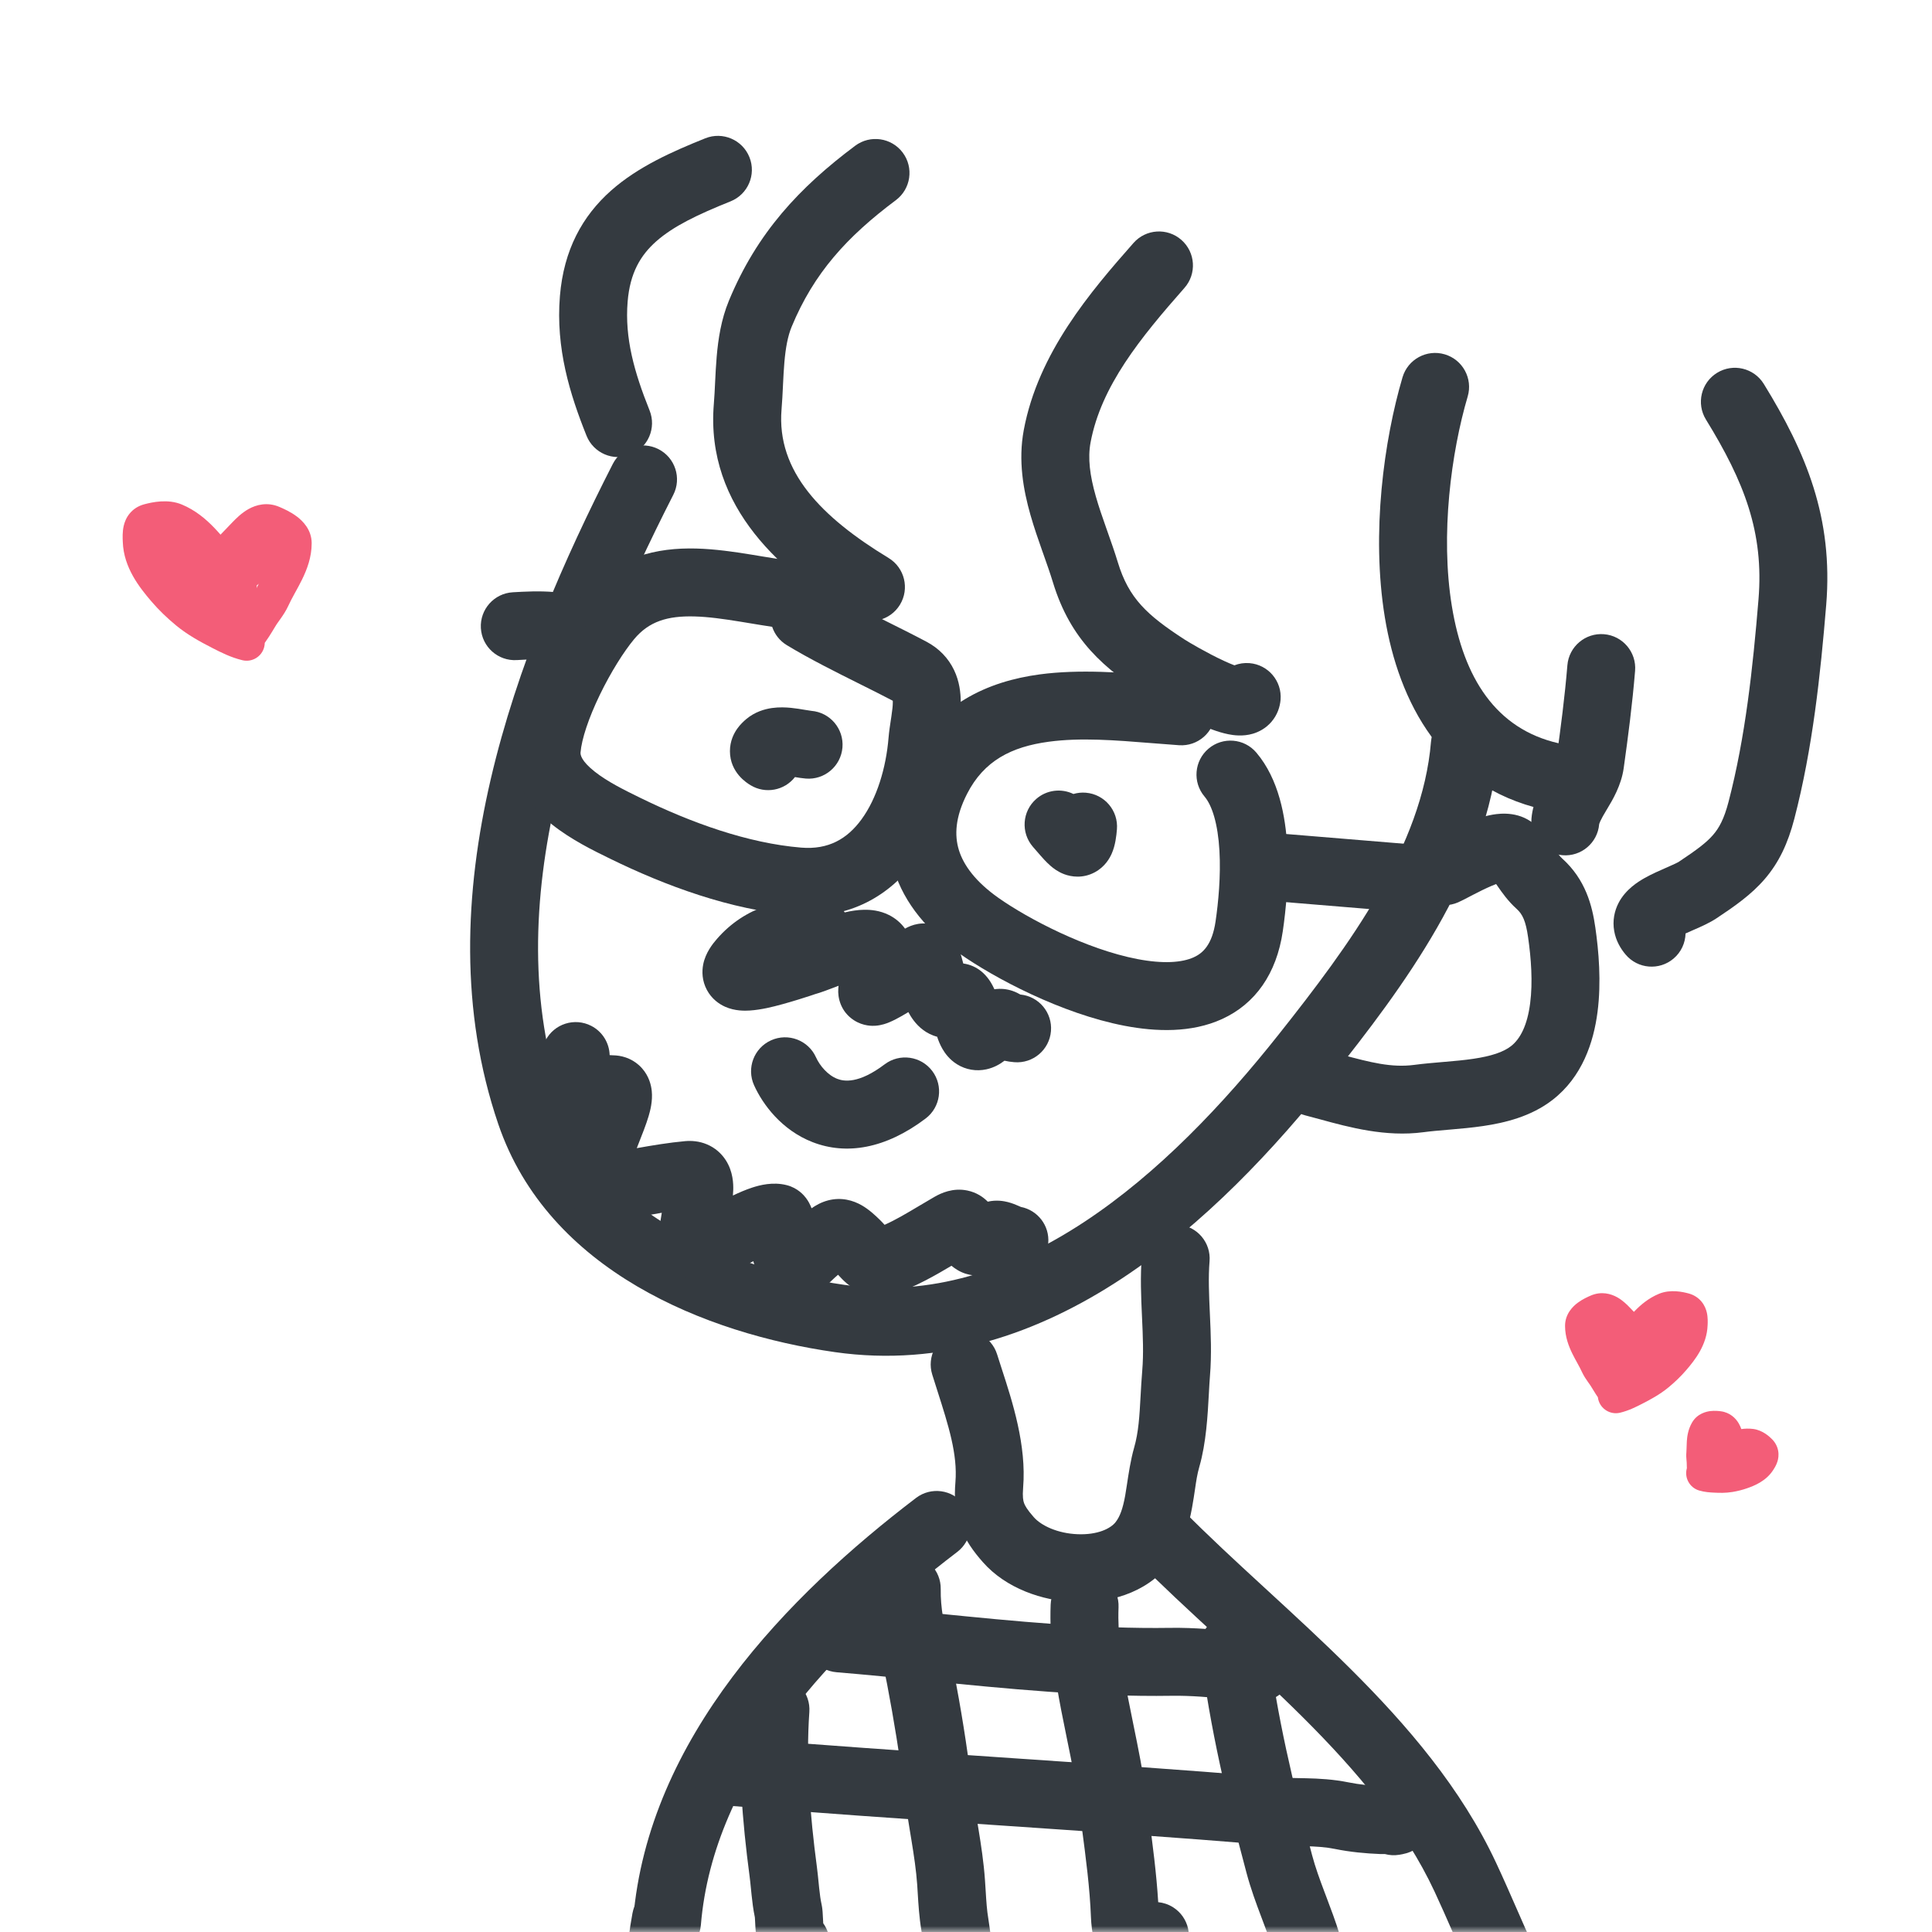 <svg width="160" height="160" viewBox="0 0 160 160" fill="none" xmlns="http://www.w3.org/2000/svg">
<mask id="mask0_3785_27504" style="mask-type:alpha" maskUnits="userSpaceOnUse" x="0" y="0" width="160" height="160">
<path d="M0 0H160V160H0V0Z" fill="#C4C4C4"/>
</mask>
<g mask="url(#mask0_3785_27504)">
<path fill-rule="evenodd" clip-rule="evenodd" d="M13.159 44.563C13.161 44.594 13.162 44.628 13.163 44.665C13.165 44.703 13.166 44.745 13.168 44.792C13.202 45.746 13.809 46.674 14.801 47.837C15.3 48.422 15.878 48.976 16.499 49.487C17.179 50.048 17.982 50.496 18.916 50.974C19.167 51.103 19.394 51.218 19.609 51.321C19.648 51.262 19.696 51.191 19.749 51.109C19.838 50.971 19.93 50.824 20.005 50.702C20.042 50.641 20.074 50.588 20.099 50.547L20.129 50.497C20.133 50.49 20.136 50.486 20.137 50.483C20.139 50.48 20.14 50.479 20.139 50.48C20.323 50.155 20.539 49.853 20.701 49.627C20.728 49.588 20.754 49.552 20.778 49.518C20.963 49.256 21.078 49.078 21.158 48.902C21.349 48.481 21.569 48.076 21.767 47.714C21.79 47.673 21.812 47.633 21.834 47.593C22.013 47.265 22.174 46.972 22.32 46.675C22.602 46.099 22.765 45.628 22.803 45.19C22.795 45.183 22.786 45.176 22.776 45.169C22.593 45.032 22.333 44.901 22.046 44.776C22.046 44.776 22.046 44.776 22.046 44.776C21.981 44.813 21.891 44.876 21.775 44.978C21.659 45.079 21.542 45.196 21.409 45.334C20.929 45.831 20.454 46.324 19.986 46.819C19.986 46.852 19.985 46.887 19.982 46.923C19.974 47.011 19.951 47.229 19.829 47.475C19.689 47.76 19.387 48.128 18.862 48.267C18.402 48.388 18.032 48.26 17.876 48.193C17.706 48.119 17.586 48.03 17.529 47.986C17.413 47.894 17.329 47.801 17.295 47.763C17.006 47.437 16.767 47.151 16.543 46.883C16.226 46.502 15.938 46.157 15.577 45.784C15.029 45.215 14.503 44.802 13.905 44.552C13.8 44.508 13.55 44.494 13.159 44.563ZM19.942 46.4C19.941 46.393 19.942 46.394 19.943 46.402L19.942 46.4ZM21.926 53.239C21.924 53.348 21.91 53.459 21.884 53.569C21.69 54.374 20.88 54.87 20.075 54.677C19.108 54.444 18.275 54.017 17.592 53.667L17.548 53.644C16.592 53.154 15.539 52.584 14.591 51.803C13.859 51.2 13.15 50.524 12.519 49.784C11.55 48.649 10.245 47.003 10.17 44.898C10.169 44.878 10.168 44.853 10.167 44.825C10.155 44.581 10.13 44.045 10.245 43.551C10.316 43.243 10.457 42.862 10.749 42.514C11.054 42.148 11.46 41.896 11.926 41.769C12.605 41.584 13.902 41.3 15.06 41.783C16.183 42.252 17.04 42.978 17.736 43.701C17.909 43.88 18.086 44.076 18.263 44.278C18.593 43.932 18.922 43.59 19.25 43.251C19.524 42.967 19.994 42.486 20.582 42.157C21.223 41.8 22.134 41.554 23.13 41.977C23.473 42.122 24.061 42.383 24.577 42.77C25.056 43.13 25.812 43.856 25.812 44.989C25.812 46.161 25.416 47.174 25.014 47.995C24.835 48.359 24.64 48.715 24.464 49.035C24.442 49.076 24.42 49.116 24.398 49.155C24.199 49.519 24.029 49.837 23.888 50.146C23.683 50.596 23.427 50.968 23.228 51.25C23.191 51.301 23.157 51.349 23.125 51.394C22.963 51.622 22.849 51.782 22.748 51.961C22.684 52.073 22.469 52.426 22.27 52.735C22.17 52.889 22.056 53.061 21.956 53.198C21.948 53.21 21.937 53.224 21.926 53.239ZM19.534 45.766C19.536 45.768 19.538 45.77 19.539 45.772L19.539 45.772C19.539 45.771 19.537 45.769 19.534 45.766Z" fill="#F35D78"/>
<path fill-rule="evenodd" clip-rule="evenodd" d="M12.651 45.418C12.503 45.18 12.42 44.899 12.426 44.599C12.43 44.397 12.438 44.167 12.46 43.927C12.457 43.958 12.473 43.763 12.499 43.61C12.505 43.572 12.521 43.485 12.55 43.386C12.562 43.343 12.596 43.233 12.662 43.105C12.695 43.041 12.761 42.924 12.872 42.798C12.973 42.683 13.204 42.456 13.584 42.346C14.029 42.218 14.462 42.31 14.786 42.508C15.059 42.675 15.209 42.886 15.273 42.986C15.399 43.184 15.448 43.367 15.461 43.415L15.461 43.416C15.497 43.548 15.511 43.667 15.517 43.72C15.551 44.032 15.579 44.387 15.603 44.706C15.605 44.732 15.607 44.759 15.609 44.785C15.863 44.909 16.026 45.079 16.109 45.178C16.232 45.325 16.3 45.465 16.333 45.537C16.399 45.685 16.431 45.816 16.444 45.872C16.446 45.881 16.448 45.89 16.45 45.898C16.672 45.884 16.922 45.897 17.184 45.968C17.673 46.099 18.006 46.392 18.207 46.619C18.259 46.61 18.318 46.601 18.381 46.595C18.534 46.581 18.701 46.584 18.873 46.614C19.044 46.414 19.219 46.268 19.34 46.172C19.491 46.053 19.789 45.848 19.855 45.802C19.863 45.797 19.867 45.794 19.868 45.793C20.139 45.596 20.277 45.45 20.563 45.115C20.565 45.113 20.568 45.11 20.571 45.106C20.619 45.049 20.797 44.84 20.983 44.648C21.074 44.554 21.216 44.412 21.371 44.292C21.436 44.242 21.594 44.124 21.808 44.037C21.894 44.002 22.768 43.648 23.487 44.367C24.073 44.953 24.073 45.902 23.487 46.488C23.374 46.602 23.247 46.693 23.112 46.762C23.005 46.875 22.899 46.999 22.854 47.053C22.851 47.056 22.848 47.059 22.846 47.062C22.501 47.466 22.185 47.817 21.635 48.218C21.564 48.269 21.481 48.326 21.419 48.369C21.402 48.381 21.386 48.392 21.373 48.401C21.331 48.43 21.296 48.455 21.265 48.477C21.266 48.52 21.267 48.572 21.269 48.636C21.269 48.649 21.27 48.664 21.27 48.679C21.273 48.762 21.276 48.873 21.276 48.978V50.048C21.277 50.052 21.277 50.059 21.277 50.068C21.278 50.07 21.278 50.073 21.278 50.077C21.279 50.103 21.283 50.158 21.284 50.213C21.286 50.277 21.287 50.372 21.277 50.482C21.268 50.59 21.246 50.745 21.188 50.919C21.11 51.154 20.952 51.434 20.661 51.653C20.372 51.871 20.065 51.944 19.829 51.957C19.428 51.979 19.132 51.835 19.058 51.799C18.858 51.702 18.708 51.577 18.662 51.539L18.661 51.538C18.591 51.48 18.53 51.423 18.497 51.391L18.486 51.381C18.249 51.189 18.028 51.036 17.782 50.899C17.741 50.883 17.702 50.868 17.668 50.855C17.493 50.787 17.321 50.712 17.197 50.657C17.076 50.604 17.039 50.588 17.039 50.587C17.04 50.587 17.051 50.591 17.066 50.596C16.851 50.521 16.671 50.434 16.518 50.346C16.407 50.298 16.291 50.244 16.174 50.184C16.044 50.117 15.941 50.039 15.925 50.026C15.924 50.026 15.923 50.025 15.923 50.025C15.884 49.996 15.848 49.967 15.819 49.942C15.761 49.894 15.695 49.836 15.634 49.778C15.605 49.75 15.563 49.71 15.52 49.662C15.499 49.639 15.465 49.601 15.427 49.553L15.426 49.552C15.403 49.522 15.313 49.406 15.237 49.24C15.236 49.238 15.235 49.236 15.234 49.234C15.227 49.233 15.22 49.231 15.213 49.23C14.67 49.116 14.318 48.757 14.135 48.421C14.008 48.187 13.883 47.934 13.776 47.653C13.774 47.651 13.771 47.65 13.769 47.649C13.505 47.574 13.299 47.436 13.154 47.301C12.847 47.014 12.754 46.681 12.736 46.618C12.736 46.616 12.735 46.614 12.735 46.613C12.703 46.501 12.691 46.41 12.686 46.368C12.676 46.279 12.676 46.206 12.676 46.178C12.676 45.892 12.673 45.667 12.654 45.456C12.653 45.443 12.652 45.43 12.651 45.418ZM14.914 46.42C14.902 46.427 14.903 46.426 14.915 46.419L14.914 46.42Z" fill="#F35D78"/>
<path fill-rule="evenodd" clip-rule="evenodd" d="M54.533 37.197C55.916 37.903 56.466 39.598 55.759 40.981C47.839 56.498 41.022 74.936 46.591 91.281C49.657 100.279 59.797 104.962 69.936 106.407C77.053 107.422 83.688 105.213 89.788 101.199C95.914 97.167 101.345 91.411 105.906 85.657C111.774 78.256 117.795 70.084 118.509 61.431C118.637 59.883 119.996 58.731 121.544 58.859C123.093 58.987 124.244 60.346 124.116 61.894C123.24 72.51 116.004 81.978 110.315 89.153C105.584 95.121 99.721 101.398 92.881 105.899C86.014 110.417 78.009 113.241 69.142 111.977C58.464 110.455 45.406 105.246 41.266 93.095C34.872 74.331 42.821 53.954 50.748 38.424C51.454 37.04 53.149 36.491 54.533 37.197Z" fill="#343A40"/>
<path fill-rule="evenodd" clip-rule="evenodd" d="M74.76 12.639C75.69 13.883 75.436 15.646 74.192 16.576C70.122 19.621 67.399 22.623 65.564 27.053C65.242 27.829 65.064 28.794 64.959 30.008C64.908 30.608 64.876 31.223 64.844 31.884L64.84 31.98C64.81 32.596 64.778 33.259 64.724 33.908C64.301 39.043 68.03 42.833 73.59 46.211C74.917 47.018 75.34 48.748 74.533 50.076C73.726 51.404 71.996 51.826 70.668 51.02C64.977 47.562 58.4 42.137 59.117 33.445C59.163 32.894 59.191 32.317 59.222 31.672L59.225 31.611C59.256 30.96 59.292 30.244 59.354 29.524C59.477 28.098 59.718 26.463 60.366 24.9C62.696 19.273 66.205 15.525 70.822 12.071C72.066 11.141 73.829 11.395 74.76 12.639Z" fill="#343A40"/>
<path fill-rule="evenodd" clip-rule="evenodd" d="M97.842 19.872C99.007 20.899 99.119 22.677 98.092 23.842C94.434 27.991 91.188 31.974 90.315 36.648C90.073 37.947 90.26 39.384 90.749 41.101C90.991 41.953 91.29 42.817 91.617 43.741C91.649 43.834 91.682 43.927 91.716 44.022C92.006 44.841 92.316 45.718 92.579 46.583C93.482 49.545 94.975 50.931 98.079 52.948C98.431 53.177 99.958 54.081 101.368 54.733C101.707 54.889 101.995 55.01 102.228 55.099C102.613 54.949 103.038 54.882 103.479 54.918C105.027 55.046 106.179 56.404 106.051 57.953C106.003 58.532 105.794 59.195 105.299 59.773C104.816 60.338 104.229 60.624 103.755 60.764C102.917 61.01 102.131 60.888 101.729 60.808C100.819 60.628 99.815 60.213 99.009 59.84C97.324 59.062 95.561 58.022 95.013 57.666C91.466 55.361 88.668 53.047 87.198 48.223C86.973 47.485 86.705 46.728 86.409 45.889C86.376 45.799 86.344 45.707 86.311 45.615C85.986 44.692 85.633 43.68 85.337 42.641C84.749 40.574 84.31 38.157 84.784 35.616C85.982 29.201 90.339 24.128 93.871 20.122C94.899 18.956 96.676 18.844 97.842 19.872ZM102.864 55.295C102.865 55.296 102.852 55.295 102.823 55.289C102.849 55.292 102.864 55.295 102.864 55.295Z" fill="#343A40"/>
<path fill-rule="evenodd" clip-rule="evenodd" d="M119.646 29.344C121.136 29.784 121.987 31.349 121.547 32.839C120.188 37.441 119.265 44.289 120.24 50.219C121.212 56.136 123.874 60.368 129.071 61.553C130.586 61.899 131.534 63.407 131.188 64.921C130.843 66.436 129.335 67.384 127.82 67.039C119.417 65.122 115.836 58.119 114.688 51.131C113.541 44.154 114.621 36.427 116.151 31.245C116.591 29.755 118.156 28.904 119.646 29.344Z" fill="#343A40"/>
<path fill-rule="evenodd" clip-rule="evenodd" d="M63.1 46.076C64.218 46.261 65.231 46.43 66.229 46.533C67.566 46.671 68.587 47.725 68.734 49.007C70.217 49.867 71.76 50.635 73.374 51.438C74.458 51.978 75.574 52.533 76.725 53.143C77.767 53.695 78.542 54.505 79.015 55.5C79.461 56.438 79.563 57.382 79.565 58.133C79.567 58.878 79.468 59.603 79.386 60.154C79.365 60.297 79.345 60.428 79.326 60.549C79.264 60.957 79.219 61.255 79.195 61.548C78.931 64.746 77.949 68.356 75.89 71.175C73.741 74.116 70.396 76.175 65.888 75.803C60.494 75.358 55.087 73.347 50.537 71.119C50.483 71.093 50.427 71.065 50.37 71.037C49.184 70.458 47.308 69.541 45.751 68.307C44.17 67.054 42.218 64.913 42.47 61.855C42.647 59.707 43.585 57.21 44.611 55.09C45.661 52.922 46.98 50.787 48.193 49.331C50.925 46.054 54.455 45.341 57.667 45.427C59.231 45.469 60.799 45.7 62.217 45.93C62.519 45.979 62.813 46.028 63.1 46.076ZM63.948 51.91C63.318 51.816 62.694 51.712 62.097 51.613C61.83 51.569 61.569 51.525 61.314 51.484C59.919 51.257 58.673 51.082 57.516 51.051C55.285 50.991 53.743 51.46 52.515 52.934C51.673 53.944 50.586 55.661 49.676 57.541C48.743 59.468 48.168 61.215 48.077 62.317C48.062 62.502 48.127 63.011 49.246 63.898C50.314 64.745 51.715 65.431 53.011 66.066C57.261 68.147 61.947 69.833 66.351 70.196C68.617 70.383 70.172 69.464 71.347 67.856C72.611 66.125 73.379 63.614 73.587 61.085C73.629 60.578 73.714 60.028 73.78 59.596C73.795 59.5 73.809 59.409 73.821 59.326C73.9 58.798 73.94 58.435 73.939 58.149C73.939 58.104 73.938 58.066 73.936 58.033C73.096 57.591 72.165 57.126 71.197 56.643C69.186 55.639 67.014 54.554 65.156 53.426C64.563 53.065 64.151 52.521 63.948 51.91Z" fill="#343A40"/>
<path fill-rule="evenodd" clip-rule="evenodd" d="M100.645 59.102C100.538 60.652 99.195 61.822 97.645 61.716C96.874 61.663 96.111 61.601 95.358 61.541C92.349 61.3 89.493 61.07 86.85 61.427C83.758 61.844 81.488 63.004 80.091 65.737C79.104 67.667 79.036 69.176 79.41 70.395C79.802 71.669 80.804 73.03 82.694 74.363C85.15 76.094 89.976 78.618 94.195 79.426C96.322 79.834 97.884 79.724 98.865 79.277C99.618 78.933 100.384 78.242 100.668 76.307C100.898 74.737 101.109 72.541 100.989 70.45C100.861 68.235 100.388 66.714 99.754 65.966C98.75 64.781 98.897 63.006 100.082 62.002C101.267 60.997 103.042 61.143 104.047 62.329C105.914 64.532 106.461 67.627 106.606 70.125C106.757 72.746 106.493 75.358 106.235 77.123C105.719 80.641 103.956 83.139 101.198 84.396C98.668 85.549 95.736 85.45 93.136 84.952C87.9 83.949 82.336 80.994 79.452 78.961C76.894 77.158 74.899 74.868 74.033 72.049C73.149 69.175 73.561 66.15 75.081 63.176C77.581 58.286 81.838 56.425 86.098 55.851C89.406 55.405 93.042 55.702 96.086 55.951C96.768 56.007 97.419 56.06 98.031 56.102C99.581 56.209 100.751 57.552 100.645 59.102Z" fill="#343A40"/>
<path fill-rule="evenodd" clip-rule="evenodd" d="M88.896 65.754C87.91 65.276 86.692 65.4 85.814 66.167C84.645 67.19 84.526 68.967 85.548 70.137C85.629 70.229 85.717 70.332 85.809 70.437C86.032 70.695 86.273 70.975 86.47 71.187C86.621 71.348 86.815 71.548 87.034 71.734C87.227 71.898 87.605 72.198 88.129 72.396C88.725 72.621 89.677 72.763 90.65 72.247C91.505 71.794 91.897 71.075 92.061 70.708C92.372 70.014 92.455 69.215 92.499 68.684C92.627 67.135 91.475 65.777 89.927 65.649C89.569 65.619 89.221 65.658 88.896 65.754ZM86.842 68.643C86.84 68.652 86.839 68.656 86.839 68.656C86.839 68.656 86.84 68.651 86.842 68.643Z" fill="#343A40"/>
<path fill-rule="evenodd" clip-rule="evenodd" d="M66.635 58.783C66.98 58.842 67.117 58.863 67.196 58.87C68.744 58.998 69.896 60.356 69.768 61.905C69.64 63.453 68.281 64.605 66.733 64.477C66.421 64.451 66.084 64.397 65.835 64.354C64.969 65.466 63.389 65.776 62.156 65.027L62.151 65.024C61.871 64.854 60.455 63.994 60.45 62.21C60.448 61.36 60.79 60.722 61.047 60.357C61.3 59.998 61.587 59.734 61.782 59.568C62.512 58.95 63.325 58.723 63.923 58.637C64.521 58.551 65.084 58.579 65.506 58.621C65.929 58.663 66.338 58.732 66.624 58.781L66.635 58.783Z" fill="#343A40"/>
<path fill-rule="evenodd" clip-rule="evenodd" d="M62.065 13.018C62.643 14.46 61.942 16.098 60.5 16.676C57.788 17.764 55.763 18.73 54.338 19.994C53.048 21.139 52.174 22.597 51.978 24.98C51.729 27.997 52.524 30.819 53.796 33.992C54.374 35.434 53.674 37.072 52.232 37.65C50.79 38.228 49.152 37.528 48.574 36.086C47.198 32.655 46.013 28.85 46.37 24.517C46.687 20.679 48.24 17.883 50.604 15.785C52.834 13.807 55.693 12.542 58.407 11.454C59.849 10.876 61.486 11.576 62.065 13.018Z" fill="#343A40"/>
<path fill-rule="evenodd" clip-rule="evenodd" d="M121.755 74.227C121.411 74.408 121.003 74.622 120.744 74.733C119.318 75.349 117.662 74.692 117.046 73.266C116.431 71.84 117.087 70.184 118.514 69.568C118.514 69.568 118.514 69.568 118.515 69.567C118.526 69.562 118.596 69.529 118.775 69.436C118.856 69.394 118.945 69.348 119.047 69.294L119.069 69.283C119.178 69.225 119.3 69.162 119.428 69.095C119.936 68.832 120.599 68.498 121.29 68.202C121.951 67.92 122.791 67.605 123.634 67.463C124.27 67.356 125.979 67.154 127.274 68.448C127.855 69.027 128.303 69.679 128.594 70.101C128.622 70.142 128.648 70.18 128.673 70.216C129.011 70.703 129.189 70.931 129.372 71.095C131.315 72.846 131.859 74.998 132.12 76.82C132.395 78.738 132.626 81.312 132.298 83.826C131.975 86.305 131.044 89.174 128.577 91.087C126.789 92.474 124.622 92.988 122.826 93.253C121.903 93.389 120.978 93.471 120.15 93.542C120.078 93.548 120.007 93.554 119.937 93.56C119.168 93.625 118.499 93.682 117.878 93.765C114.741 94.18 111.716 93.353 109.349 92.705C108.908 92.584 108.49 92.47 108.099 92.371C106.592 91.99 105.68 90.46 106.06 88.954C106.441 87.448 107.971 86.535 109.477 86.916C110.065 87.064 110.615 87.211 111.135 87.35C113.483 87.976 115.224 88.441 117.139 88.187C117.899 88.086 118.702 88.018 119.442 87.955C119.519 87.949 119.596 87.942 119.671 87.936C120.504 87.865 121.273 87.795 122.005 87.687C123.521 87.463 124.508 87.123 125.129 86.641C125.913 86.033 126.484 84.9 126.719 83.098C126.95 81.329 126.797 79.341 126.55 77.618C126.356 76.264 126.087 75.709 125.606 75.275C124.883 74.624 124.378 73.895 124.049 73.421C123.997 73.346 123.949 73.277 123.904 73.213C123.784 73.258 123.649 73.312 123.502 73.375C123.006 73.587 122.492 73.844 122.017 74.091C121.937 74.132 121.849 74.178 121.755 74.227ZM124.601 73.007C124.601 73.007 124.598 73.007 124.591 73.008C124.598 73.007 124.601 73.007 124.601 73.007Z" fill="#343A40"/>
<path fill-rule="evenodd" clip-rule="evenodd" d="M69.963 75.561C69.471 74.914 68.703 74.484 67.827 74.451C64.883 74.343 61.743 75.035 59.37 77.761C59.017 78.167 58.428 78.902 58.237 79.864C58.124 80.434 58.128 81.212 58.543 81.985C58.951 82.745 59.573 83.16 60.048 83.373C60.868 83.74 61.7 83.711 62.083 83.688C62.576 83.657 63.081 83.572 63.528 83.479C65.076 83.155 67.599 82.304 67.451 82.345C67.963 82.205 68.632 81.948 69.178 81.74C69.272 81.704 69.362 81.669 69.447 81.637C69.438 81.708 69.431 81.779 69.425 81.852C69.361 82.632 69.624 83.775 70.707 84.484C71.501 85.003 72.286 84.962 72.506 84.947C73.031 84.91 73.463 84.736 73.596 84.682L73.601 84.68C73.986 84.525 74.395 84.303 74.7 84.129C74.865 84.035 75.045 83.928 75.226 83.818C75.42 84.183 75.807 84.826 76.472 85.313C76.756 85.521 77.138 85.734 77.61 85.858C77.613 85.868 77.616 85.878 77.62 85.888C77.709 86.157 77.845 86.514 78.055 86.874C78.255 87.218 78.625 87.746 79.263 88.142C79.99 88.593 80.854 88.741 81.698 88.555C82.33 88.416 82.827 88.119 83.185 87.844C83.444 87.902 83.716 87.943 84.001 87.966C85.55 88.094 86.908 86.942 87.036 85.394C87.163 83.858 86.03 82.508 84.5 82.362C84.386 82.296 84.139 82.16 83.845 82.06C83.394 81.907 82.886 81.846 82.351 81.927C82.314 81.841 82.273 81.754 82.226 81.666L82.221 81.655C82.114 81.452 81.802 80.858 81.219 80.404C80.882 80.141 80.394 79.875 79.773 79.792C79.676 79.414 79.577 79.04 79.48 78.761C79.412 78.566 79.229 78.04 78.821 77.556C78.586 77.276 78.213 76.932 77.668 76.704C77.097 76.466 76.526 76.433 76.035 76.513C75.588 76.586 75.217 76.752 74.95 76.905C74.601 76.422 74.143 76.038 73.613 75.774C72.855 75.396 72.099 75.334 71.565 75.343C71.01 75.352 70.476 75.443 70.024 75.547C70.004 75.552 69.984 75.556 69.963 75.561ZM80.21 81.203C80.209 81.204 80.203 81.193 80.19 81.169C80.204 81.19 80.21 81.202 80.21 81.203ZM82.973 84.153C82.973 84.153 82.972 84.152 82.971 84.148C82.972 84.151 82.973 84.153 82.973 84.153ZM71.659 80.968C71.668 80.968 71.665 80.969 71.654 80.969C71.656 80.968 71.658 80.968 71.659 80.968ZM70.045 79.209C70.046 79.2 70.047 79.195 70.047 79.194C70.047 79.194 70.047 79.199 70.045 79.209ZM61.722 78.073C61.685 78.075 61.669 78.074 61.67 78.073C61.671 78.072 61.689 78.071 61.722 78.073ZM63.512 81.584C63.511 81.584 63.519 81.571 63.539 81.545C63.523 81.57 63.513 81.584 63.512 81.584Z" fill="#343A40"/>
<path fill-rule="evenodd" clip-rule="evenodd" d="M63.858 86.154C65.275 85.516 66.94 86.147 67.578 87.564C67.892 88.26 68.55 89.038 69.333 89.343C69.888 89.559 71.101 89.776 73.263 88.143C74.502 87.207 76.266 87.453 77.203 88.692C78.139 89.932 77.894 91.696 76.654 92.632C73.328 95.146 70.082 95.671 67.294 94.587C64.733 93.591 63.163 91.462 62.448 89.874C61.81 88.457 62.441 86.791 63.858 86.154Z" fill="#343A40"/>
<path fill-rule="evenodd" clip-rule="evenodd" d="M50.489 87.381C50.46 86.389 49.908 85.443 48.963 84.957C47.582 84.246 45.886 84.789 45.175 86.171C45.175 86.17 45.175 86.169 45.175 86.169C45.175 86.169 45.158 86.2 45.112 86.272C45.063 86.349 44.998 86.444 44.913 86.566C44.867 86.631 44.809 86.714 44.743 86.807C44.604 87.003 44.434 87.243 44.292 87.453C44.068 87.783 43.799 88.198 43.574 88.642C43.368 89.048 43.079 89.703 43.015 90.479C42.903 91.832 43.72 92.742 44.37 93.138C44.877 93.447 45.352 93.516 45.5 93.536C45.865 93.586 46.182 93.559 46.294 93.549C46.591 93.523 46.902 93.466 47.11 93.426C47.197 93.409 47.282 93.391 47.363 93.374C47.339 93.437 47.314 93.502 47.289 93.567C47.081 94.12 46.863 94.738 46.701 95.349C46.548 95.926 46.392 96.69 46.434 97.48C46.477 98.284 46.763 99.552 47.955 100.417C49.07 101.225 50.332 101.2 51.172 101.067C51.984 100.939 52.725 100.805 53.43 100.678C53.901 100.593 54.356 100.511 54.806 100.436C54.795 100.511 54.781 100.598 54.762 100.71C54.748 100.798 54.731 100.9 54.711 101.024C54.659 101.347 54.56 101.967 54.599 102.595C54.636 103.19 54.846 104.55 56.16 105.403C57.364 106.185 58.659 105.973 59.342 105.799C60.014 105.627 60.711 105.295 61.204 105.051C61.469 104.92 61.743 104.779 62.001 104.647L62.031 104.631C62.152 104.569 62.27 104.508 62.386 104.449C62.408 104.533 62.443 104.654 62.493 104.786C62.668 105.247 63.005 106.081 63.68 106.709C64.093 107.092 64.695 107.46 65.479 107.558C66.236 107.653 66.859 107.457 67.261 107.271C67.888 106.981 68.395 106.503 68.595 106.314C68.606 106.303 68.617 106.293 68.626 106.285C68.702 106.213 68.772 106.147 68.838 106.085C69.031 105.901 69.194 105.747 69.402 105.571C69.403 105.57 69.404 105.569 69.404 105.569C69.584 105.769 69.849 106.054 70.165 106.318C70.542 106.632 71.107 107.016 71.864 107.212C72.667 107.42 73.484 107.365 74.25 107.094C75.924 106.501 77.471 105.615 78.798 104.825C78.94 104.944 79.099 105.059 79.275 105.166C80.189 105.722 81.1 105.669 81.593 105.585C82.038 105.51 82.416 105.362 82.657 105.257C82.773 105.3 82.915 105.349 83.073 105.392C83.257 105.442 83.498 105.495 83.777 105.518C85.326 105.646 86.684 104.494 86.812 102.946C86.931 101.501 85.936 100.221 84.544 99.953C84.532 99.947 84.519 99.942 84.503 99.934C84.461 99.916 84.4 99.889 84.298 99.845C84.143 99.778 83.825 99.642 83.459 99.549C83.141 99.469 82.526 99.35 81.803 99.517C81.434 99.145 80.883 98.752 80.104 98.592C78.91 98.348 77.922 98.812 77.386 99.121C76.913 99.394 76.478 99.653 76.068 99.897C75.044 100.506 74.176 101.023 73.258 101.434C73.153 101.318 73.024 101.178 72.879 101.035C72.476 100.639 71.959 100.159 71.366 99.819C70.653 99.41 69.688 99.126 68.589 99.408C68.018 99.554 67.548 99.828 67.211 100.065C67.187 100.001 67.16 99.934 67.131 99.868C67.07 99.732 66.951 99.48 66.747 99.212C66.589 99.004 66.083 98.383 65.146 98.147C63.996 97.856 62.904 98.153 62.305 98.347C61.749 98.528 61.192 98.771 60.696 99.008C60.709 98.856 60.72 98.7 60.724 98.543C60.736 98.066 60.722 97.033 60.103 96.077C59.751 95.534 59.232 95.06 58.551 94.772C57.9 94.497 57.26 94.458 56.735 94.505C55.411 94.624 54.026 94.856 52.735 95.085C52.778 94.975 52.823 94.861 52.869 94.744C53.166 93.993 53.517 93.108 53.716 92.433C53.846 91.993 54.065 91.181 53.974 90.334C53.924 89.865 53.753 89.127 53.165 88.466C52.528 87.75 51.707 87.465 51.017 87.408C50.842 87.394 50.665 87.385 50.489 87.381ZM50.245 95.516C50.245 95.515 50.254 95.514 50.269 95.514C50.253 95.516 50.245 95.516 50.245 95.516ZM57.93 100.352C57.93 100.352 57.932 100.351 57.937 100.351C57.932 100.352 57.93 100.352 57.93 100.352ZM64.606 102.336C64.6 102.34 64.602 102.339 64.61 102.333C64.608 102.334 64.607 102.335 64.606 102.336ZM67.837 103.06C67.837 103.06 67.835 103.052 67.831 103.033C67.835 103.05 67.837 103.059 67.837 103.06ZM82.677 100.807C82.677 100.805 82.676 100.804 82.675 100.803C82.678 100.808 82.679 100.81 82.677 100.807ZM84.62 99.984C84.618 99.983 84.617 99.983 84.615 99.982C84.636 99.989 84.639 99.991 84.62 99.984ZM80.203 103.991C80.203 103.992 80.202 103.992 80.198 103.994C80.202 103.992 80.203 103.991 80.203 103.991ZM64.256 103.642C64.255 103.643 64.246 103.644 64.229 103.646C64.247 103.643 64.256 103.642 64.256 103.642ZM61.928 101.997C61.926 101.99 61.925 101.986 61.925 101.986C61.925 101.986 61.926 101.99 61.928 101.997ZM55.1 98.374C55.1 98.374 55.1 98.375 55.1 98.379C55.1 98.376 55.1 98.374 55.1 98.374ZM48.556 91.264C48.556 91.264 48.558 91.259 48.563 91.247C48.559 91.258 48.557 91.264 48.556 91.264Z" fill="#343A40"/>
<path fill-rule="evenodd" clip-rule="evenodd" d="M142.201 30.876C143.524 30.062 145.256 30.474 146.071 31.797C149.564 37.473 151.834 42.883 151.238 50.104C150.763 55.863 150.117 61.975 148.6 67.804C148.07 69.841 147.331 71.423 146.146 72.801C145.028 74.1 143.63 75.069 142.169 76.04C141.583 76.43 140.85 76.751 140.366 76.962L140.265 77.006C140.009 77.118 139.787 77.215 139.59 77.305C139.572 78.081 139.235 78.845 138.597 79.386C137.412 80.391 135.636 80.245 134.632 79.059C134.225 78.58 133.827 77.929 133.682 77.108C133.528 76.241 133.702 75.435 134.044 74.775C134.629 73.648 135.675 73.011 136.214 72.708C136.795 72.381 137.453 72.094 137.937 71.883C137.983 71.863 138.028 71.844 138.07 71.825C138.675 71.561 138.942 71.43 139.054 71.355C140.549 70.361 141.33 69.772 141.88 69.132C142.363 68.571 142.779 67.835 143.155 66.387C144.542 61.059 145.159 55.358 145.631 49.641C146.088 44.102 144.46 39.914 141.279 34.746C140.465 33.423 140.877 31.69 142.201 30.876Z" fill="#343A40"/>
<path fill-rule="evenodd" clip-rule="evenodd" d="M97.598 101.423C99.147 101.551 100.298 102.91 100.17 104.458C100.061 105.79 100.122 107.183 100.197 108.809L100.199 108.855C100.27 110.405 100.351 112.168 100.204 113.949C100.169 114.381 100.142 114.877 100.113 115.414C100.015 117.216 99.892 119.494 99.325 121.468C99.147 122.087 99.069 122.622 98.968 123.313C98.904 123.748 98.831 124.245 98.719 124.864C98.471 126.229 98.035 127.965 96.824 129.519C94.872 132.021 91.666 132.786 89.009 132.678C86.327 132.569 83.316 131.551 81.394 129.367C80.638 128.509 79.939 127.565 79.514 126.386C79.08 125.182 79.021 123.984 79.124 122.743C79.313 120.449 78.548 118.055 77.64 115.211C77.497 114.765 77.351 114.307 77.204 113.837C76.742 112.354 77.569 110.776 79.053 110.314C80.536 109.851 82.113 110.679 82.576 112.162C82.692 112.535 82.821 112.931 82.956 113.347C83.847 116.087 85.021 119.694 84.731 123.205C84.668 123.97 84.739 124.291 84.807 124.479C84.884 124.692 85.056 125.013 85.617 125.649C86.237 126.354 87.596 126.99 89.237 127.057C90.904 127.124 91.976 126.586 92.387 126.059C92.749 125.595 92.984 124.953 93.183 123.859C93.226 123.623 93.272 123.319 93.324 122.975C93.46 122.068 93.64 120.88 93.917 119.914C94.293 118.606 94.367 117.277 94.456 115.66C94.493 114.991 94.532 114.273 94.597 113.487C94.711 112.107 94.651 110.685 94.576 109.067C94.575 109.031 94.573 108.995 94.571 108.958C94.501 107.431 94.422 105.71 94.563 103.995C94.691 102.447 96.05 101.295 97.598 101.423Z" fill="#343A40"/>
<path fill-rule="evenodd" clip-rule="evenodd" d="M93.919 124.985C95.025 123.893 96.806 123.904 97.898 125.009C99.998 127.135 102.283 129.244 104.662 131.432C104.747 131.51 104.832 131.589 104.918 131.667C107.201 133.767 109.562 135.939 111.832 138.197C116.534 142.876 121.016 148.09 123.903 154.275C124.518 155.59 125.063 156.838 125.591 158.044C126.567 160.277 127.482 162.369 128.656 164.49C129.409 165.849 128.917 167.561 127.558 168.313C126.198 169.066 124.486 168.574 123.734 167.215C122.44 164.878 121.334 162.355 120.288 159.968C119.784 158.82 119.295 157.704 118.805 156.655C116.332 151.357 112.395 146.695 107.864 142.186C105.674 140.007 103.385 137.902 101.08 135.782C101.004 135.712 100.929 135.642 100.853 135.573C98.488 133.397 96.105 131.2 93.895 128.964C92.803 127.858 92.814 126.077 93.919 124.985Z" fill="#343A40"/>
<path fill-rule="evenodd" clip-rule="evenodd" d="M79.806 124.584C80.747 125.819 80.509 127.585 79.273 128.526C68.905 136.429 59.074 146.935 58.045 159.409C57.917 160.958 56.558 162.109 55.01 161.982C53.462 161.854 52.31 160.495 52.438 158.947C53.679 143.907 65.307 132.098 75.863 124.052C77.099 123.11 78.864 123.348 79.806 124.584Z" fill="#343A40"/>
<path fill-rule="evenodd" clip-rule="evenodd" d="M132.839 52.522C134.388 52.65 135.539 54.009 135.411 55.557C135.183 58.324 134.834 61.001 134.466 63.626C134.266 65.051 133.527 66.278 133.115 66.964C133.086 67.012 133.058 67.058 133.033 67.1C132.789 67.509 132.639 67.769 132.533 68.001C132.453 68.174 132.438 68.251 132.436 68.26C132.305 69.805 130.947 70.954 129.401 70.826C127.853 70.698 126.701 69.34 126.829 67.791C126.952 66.297 127.721 65.018 128.132 64.332C128.156 64.292 128.179 64.254 128.201 64.219C128.743 63.309 128.868 63.028 128.894 62.844C129.258 60.247 129.589 57.697 129.804 55.094C129.932 53.546 131.291 52.395 132.839 52.522Z" fill="#343A40"/>
<path fill-rule="evenodd" clip-rule="evenodd" d="M64.42 138.774C65.97 138.884 67.137 140.23 67.027 141.779C66.733 145.919 67.08 150.313 67.651 154.606C67.707 155.033 67.754 155.502 67.794 155.911C67.81 156.071 67.825 156.221 67.839 156.356C67.896 156.895 67.954 157.328 68.037 157.702C68.098 157.978 68.118 158.248 68.126 158.355L68.126 158.358C68.137 158.506 68.145 158.671 68.151 158.807L68.152 158.812C68.16 158.982 68.168 159.138 68.177 159.282C68.309 159.465 68.422 159.667 68.51 159.887C69.088 161.329 68.388 162.966 66.946 163.545C65.973 163.935 64.845 163.809 63.971 163.128C63.32 162.62 63.044 161.979 62.94 161.714C62.711 161.127 62.638 160.498 62.604 160.164C62.566 159.788 62.547 159.401 62.535 159.135C62.534 159.117 62.533 159.1 62.532 159.083C62.524 158.915 62.517 158.824 62.515 158.788C62.379 158.137 62.301 157.496 62.244 156.945C62.221 156.729 62.202 156.535 62.184 156.353C62.148 155.99 62.117 155.677 62.073 155.347C61.481 150.893 61.081 146.07 61.415 141.381C61.525 139.831 62.87 138.664 64.42 138.774Z" fill="#343A40"/>
<path fill-rule="evenodd" clip-rule="evenodd" d="M75.141 128.746C76.695 128.772 77.933 130.052 77.907 131.606C77.881 133.143 78.19 134.587 78.565 136.343C78.704 136.989 78.851 137.678 78.994 138.429C79.573 141.471 80.082 144.54 80.45 147.659C80.57 148.673 80.737 149.683 80.916 150.769C80.955 151.002 80.994 151.238 81.033 151.478C81.25 152.803 81.468 154.229 81.57 155.682C81.594 156.017 81.613 156.325 81.631 156.616C81.684 157.486 81.728 158.192 81.853 158.926C81.887 159.127 81.942 159.53 81.988 159.867C82 159.951 82.011 160.032 82.021 160.103C82.186 160.503 82.26 160.946 82.222 161.406C82.216 161.485 82.201 161.647 82.162 161.834C82.144 161.922 82.102 162.105 82.016 162.322L82.014 162.328C81.962 162.458 81.722 163.064 81.085 163.543C80.696 163.836 80.128 164.101 79.424 164.109C78.737 164.118 78.197 163.878 77.85 163.652C77.264 163.27 76.988 162.774 76.924 162.66L76.922 162.656C76.752 162.352 76.674 162.075 76.655 162.01L76.654 162.004C76.569 161.707 76.514 161.335 76.488 161.158L76.486 161.147C76.443 160.856 76.411 160.616 76.384 160.413C76.355 160.194 76.332 160.02 76.307 159.874C76.125 158.81 76.058 157.693 76.001 156.764C75.987 156.521 75.973 156.291 75.958 156.078C75.875 154.901 75.694 153.693 75.48 152.385C75.445 152.17 75.409 151.951 75.372 151.729C75.192 150.639 74.999 149.475 74.862 148.318C74.514 145.37 74.03 142.438 73.467 139.481C73.38 139.027 73.273 138.528 73.158 137.994C72.747 136.092 72.243 133.755 72.281 131.511C72.307 129.958 73.588 128.72 75.141 128.746ZM76.616 160.931C76.616 160.937 76.615 160.941 76.615 160.943L76.615 160.943C76.616 160.939 76.616 160.935 76.616 160.931Z" fill="#343A40"/>
<path fill-rule="evenodd" clip-rule="evenodd" d="M89.932 130.181C91.484 130.242 92.694 131.549 92.633 133.102C92.541 135.467 92.9 137.925 93.413 140.587C93.548 141.286 93.697 142.013 93.849 142.756C94.252 144.728 94.68 146.818 94.939 148.839C95.007 149.373 95.08 149.918 95.153 150.471C95.453 152.733 95.772 155.137 95.918 157.53C96.344 157.571 96.766 157.71 97.151 157.954C98.464 158.785 98.853 160.523 98.022 161.836C98.033 161.817 98.013 161.859 97.809 162.215C97.659 162.476 97.455 162.828 97.237 163.171C97.042 163.477 96.746 163.922 96.414 164.287C96.292 164.421 95.917 164.83 95.341 165.107C95.031 165.256 94.405 165.492 93.607 165.367C92.693 165.223 92.032 164.685 91.649 164.117C91.278 163.565 91.173 163.026 91.137 162.724C91.127 162.642 91.121 162.564 91.117 162.491C90.668 161.323 90.393 159.954 90.349 158.801C90.255 156.352 89.929 153.888 89.587 151.303C89.511 150.727 89.434 150.144 89.358 149.554C89.128 147.754 88.766 145.986 88.379 144.095C88.217 143.305 88.051 142.495 87.888 141.652C87.357 138.895 86.893 135.917 87.011 132.883C87.072 131.33 88.379 130.121 89.932 130.181Z" fill="#343A40"/>
<path fill-rule="evenodd" clip-rule="evenodd" d="M101.859 133.624C103.401 133.433 104.806 134.528 104.997 136.07C105.741 142.064 107.08 147.704 108.669 153.662C108.933 154.651 109.29 155.631 109.702 156.723C109.748 156.845 109.794 156.968 109.842 157.093C110.206 158.053 110.607 159.113 110.942 160.204C111.034 160.501 111.118 160.782 111.2 161.055C111.212 161.093 111.224 161.132 111.235 161.171C111.709 161.402 112.124 161.77 112.414 162.257C113.21 163.591 112.774 165.318 111.44 166.114C111.248 166.228 111.133 166.31 111.027 166.385L111.018 166.392C111.017 166.392 111.016 166.393 111.014 166.395C110.984 166.416 110.81 166.542 110.629 166.644C110.531 166.699 110.262 166.848 109.89 166.941C109.489 167.042 108.741 167.133 107.935 166.736C107.148 166.349 106.773 165.727 106.618 165.402C106.468 165.088 106.409 164.815 106.39 164.724C106.366 164.612 106.352 164.515 106.348 164.481L106.347 164.479L106.335 164.391L106.335 164.389C106.33 164.357 106.326 164.331 106.307 164.27C106.13 163.729 105.951 163.137 105.786 162.587C105.709 162.331 105.634 162.085 105.564 161.857C105.285 160.949 104.951 160.066 104.58 159.087C104.534 158.963 104.486 158.837 104.438 158.71C104.024 157.613 103.576 156.4 103.233 155.112C101.622 149.075 100.205 143.141 99.414 136.762C99.223 135.22 100.318 133.815 101.859 133.624Z" fill="#343A40"/>
<path fill-rule="evenodd" clip-rule="evenodd" d="M101.975 140.731C100.237 140.564 98.66 140.413 97.041 140.438C90.273 140.542 83.371 139.853 76.709 139.188C74.192 138.936 71.709 138.688 69.281 138.488C67.733 138.36 66.581 137.001 66.709 135.453C66.836 133.905 68.195 132.753 69.744 132.881C72.385 133.099 74.996 133.359 77.584 133.618C84.128 134.271 90.533 134.911 96.954 134.812C98.914 134.782 100.948 134.978 102.777 135.154C103.369 135.211 103.94 135.266 104.479 135.31C106.028 135.438 107.179 136.797 107.052 138.345C106.924 139.894 105.565 141.045 104.017 140.918C103.306 140.859 102.629 140.794 101.975 140.731Z" fill="#343A40"/>
<path fill-rule="evenodd" clip-rule="evenodd" d="M107.383 152.88C106.623 152.867 105.744 152.852 104.895 152.782C97.418 152.165 89.93 151.656 82.418 151.145L82.41 151.145C74.907 150.635 67.381 150.123 59.858 149.502C58.309 149.374 57.157 148.016 57.285 146.467C57.413 144.919 58.772 143.767 60.32 143.895C67.799 144.512 75.288 145.021 82.8 145.532L82.812 145.533C90.313 146.043 97.838 146.554 105.358 147.175C106.007 147.228 106.621 147.239 107.331 147.251C107.6 147.255 107.883 147.26 108.187 147.268C109.222 147.293 110.414 147.352 111.66 147.605C112.557 147.788 113.513 147.881 114.529 147.922C114.511 147.921 114.5 147.921 114.5 147.92C114.5 147.92 114.562 147.919 114.747 147.915C114.925 147.912 115.174 147.908 115.392 147.909C115.497 147.91 115.634 147.912 115.77 147.92C115.835 147.924 115.943 147.932 116.067 147.949L116.069 147.949C116.097 147.953 116.523 148.002 116.975 148.228C116.977 148.229 116.98 148.23 116.983 148.232C117.128 148.303 118.155 148.81 118.463 150.099C118.849 151.716 117.764 152.719 117.53 152.915C117.203 153.189 116.891 153.322 116.8 153.36C116.664 153.417 116.549 153.454 116.481 153.474C116.249 153.543 116.012 153.583 115.883 153.604C115.473 153.672 115.068 153.647 114.691 153.544C114.565 153.546 114.408 153.548 114.305 153.544C113.097 153.496 111.822 153.38 110.538 153.119C109.791 152.967 109 152.916 108.048 152.892C107.841 152.887 107.618 152.884 107.383 152.88ZM115.033 148.042C115.033 148.042 115.03 148.042 115.024 148.044C115.03 148.042 115.033 148.042 115.033 148.042Z" fill="#343A40"/>
<path fill-rule="evenodd" clip-rule="evenodd" d="M55.651 156.185C57.18 156.464 58.192 157.93 57.913 159.458C57.49 161.773 57.309 164.096 57.115 166.59C57.072 167.142 57.028 167.703 56.981 168.274C56.853 169.823 55.494 170.975 53.946 170.847C52.397 170.719 51.246 169.36 51.373 167.812C51.416 167.301 51.456 166.78 51.497 166.253C51.691 163.747 51.898 161.075 52.378 158.446C52.658 156.918 54.123 155.906 55.651 156.185Z" fill="#343A40"/>
<path fill-rule="evenodd" clip-rule="evenodd" d="M122.739 167.93C122.515 167.938 122.089 167.955 121.766 167.929L116.694 167.51C114.784 167.352 112.853 167.297 110.832 167.241L110.8 167.24C108.814 167.184 106.739 167.125 104.657 166.954C101.666 166.707 98.647 166.631 95.55 166.572C95.199 166.565 94.846 166.559 94.493 166.553C91.754 166.503 88.948 166.451 86.146 166.286C81.933 166.038 77.722 166.222 73.34 166.413C73.176 166.42 73.012 166.427 72.847 166.434C68.339 166.63 63.653 166.816 58.91 166.454C57.361 166.335 56.202 164.984 56.32 163.434C56.438 161.885 57.79 160.725 59.339 160.844C63.699 161.177 68.065 161.01 72.603 160.813C72.798 160.805 72.994 160.796 73.19 160.788C77.497 160.6 81.969 160.405 86.477 160.67C89.157 160.828 91.843 160.877 94.595 160.927C94.948 160.934 95.301 160.94 95.656 160.947C98.756 161.005 101.933 161.083 105.12 161.346C107.036 161.504 108.969 161.56 110.99 161.616L111.031 161.618C113.014 161.673 115.083 161.732 117.156 161.903L122.205 162.319C122.198 162.319 122.194 162.318 122.194 162.318C122.194 162.316 122.29 162.316 122.552 162.306C122.61 162.304 122.675 162.301 122.744 162.298C122.972 162.289 123.248 162.278 123.481 162.273C123.636 162.27 123.822 162.268 124.002 162.275C124.004 162.275 124.008 162.275 124.012 162.275C124.098 162.278 124.557 162.291 125.025 162.452C125.173 162.504 125.502 162.628 125.849 162.896C126.205 163.171 126.817 163.793 126.934 164.819C127.049 165.832 126.603 166.563 126.34 166.896C126.077 167.229 125.8 167.426 125.671 167.512C125.26 167.786 124.812 167.922 124.684 167.961C124.678 167.963 124.672 167.965 124.667 167.966C124.061 168.152 123.44 168.124 122.887 167.924C122.849 167.925 122.811 167.927 122.772 167.928L122.739 167.93ZM123.071 162.569C123.072 162.569 123.056 162.575 123.016 162.587C123.05 162.575 123.069 162.569 123.071 162.569ZM123.787 167.897C123.845 167.899 123.83 167.902 123.766 167.897C123.776 167.897 123.782 167.897 123.787 167.897Z" fill="#343A40"/>
<path fill-rule="evenodd" clip-rule="evenodd" d="M102.161 71.532C102.289 69.984 103.648 68.832 105.196 68.96L117.688 69.991C119.236 70.119 120.388 71.477 120.26 73.026C120.132 74.574 118.774 75.726 117.225 75.598L104.733 74.567C103.185 74.439 102.033 73.081 102.161 71.532Z" fill="#343A40"/>
<path fill-rule="evenodd" clip-rule="evenodd" d="M45.41 54.636C44.62 54.571 43.825 54.607 42.793 54.666C41.242 54.755 39.912 53.569 39.824 52.018C39.735 50.467 40.92 49.138 42.472 49.049C43.475 48.992 44.64 48.927 45.873 49.029C47.422 49.157 48.573 50.515 48.445 52.064C48.318 53.612 46.959 54.764 45.41 54.636Z" fill="#343A40"/>
<path fill-rule="evenodd" clip-rule="evenodd" d="M139.7 121.584C139.472 122.375 139.925 123.203 140.716 123.437C141.186 123.576 141.638 123.598 141.92 123.612C141.933 123.613 141.946 123.614 141.958 123.614C142.372 123.635 142.912 123.653 143.477 123.558C143.876 123.492 144.29 123.392 144.697 123.248C145.22 123.063 146.259 122.685 146.872 121.706C146.872 121.705 146.873 121.704 146.874 121.702C146.899 121.665 147.102 121.363 147.204 121.027C147.267 120.819 147.323 120.514 147.262 120.16C147.196 119.783 147.015 119.454 146.76 119.197C146.565 119 145.999 118.444 145.187 118.339C144.835 118.294 144.506 118.308 144.209 118.35C144.157 118.201 144.085 118.03 143.985 117.863C143.746 117.461 143.274 116.969 142.497 116.874C142.35 116.855 142.01 116.815 141.646 116.859C141.329 116.898 140.564 117.053 140.126 117.813C139.799 118.379 139.723 118.954 139.696 119.353C139.684 119.529 139.68 119.706 139.677 119.842C139.677 119.859 139.676 119.876 139.676 119.892C139.672 120.05 139.669 120.155 139.66 120.246C139.633 120.525 139.654 120.77 139.667 120.908C139.67 120.94 139.673 120.967 139.675 120.99C139.684 121.09 139.686 121.112 139.686 121.14C139.685 121.214 139.69 121.39 139.697 121.537C139.698 121.552 139.699 121.568 139.7 121.584ZM141.375 119.334C141.375 119.334 141.376 119.335 141.376 119.337C141.376 119.335 141.375 119.334 141.375 119.334Z" fill="#F35D78"/>
<path fill-rule="evenodd" clip-rule="evenodd" d="M143.772 119.3C143.782 119.287 143.791 119.274 143.8 119.261C143.819 119.236 143.881 119.152 143.969 119.064L143.971 119.062C144.003 119.03 144.134 118.899 144.339 118.793C144.444 118.738 144.677 118.631 144.997 118.623C145.376 118.613 145.797 118.75 146.117 119.083C146.391 119.368 146.477 119.679 146.507 119.829C146.54 119.992 146.538 120.125 146.535 120.195C146.528 120.337 146.503 120.445 146.493 120.485C146.471 120.577 146.444 120.649 146.436 120.673C146.399 120.77 146.347 120.88 146.361 120.849C146.309 120.963 146.256 121.062 146.214 121.138C146.12 121.308 145.997 121.453 145.856 121.57C145.846 121.586 145.836 121.603 145.824 121.624C145.813 121.644 145.778 121.704 145.726 121.773C145.702 121.806 145.647 121.878 145.564 121.958C145.563 121.959 145.562 121.96 145.561 121.962C145.514 122.007 145.268 122.248 144.859 122.343C144.798 122.357 144.73 122.369 144.659 122.375C144.639 122.388 144.619 122.4 144.601 122.412C144.382 122.546 144.08 122.652 143.739 122.64C143.725 122.644 143.713 122.648 143.703 122.651C143.652 122.667 143.608 122.678 143.583 122.684C143.53 122.697 143.476 122.708 143.431 122.716C143.408 122.72 143.376 122.725 143.338 122.729C143.32 122.732 143.292 122.735 143.258 122.738C143.235 122.739 143.16 122.745 143.065 122.74C143.01 122.738 142.958 122.733 142.909 122.728C142.826 122.726 142.732 122.718 142.631 122.702C142.62 122.701 142.606 122.7 142.585 122.697C142.537 122.692 142.462 122.684 142.381 122.672C142.356 122.673 142.33 122.676 142.301 122.68C142.274 122.686 142.238 122.694 142.197 122.701C142.196 122.701 142.195 122.701 142.194 122.701C142.156 122.708 141.991 122.737 141.793 122.723L141.791 122.722C141.716 122.717 141.396 122.694 141.066 122.479C140.871 122.351 140.643 122.136 140.503 121.805C140.362 121.473 140.365 121.153 140.414 120.914C140.447 120.752 140.499 120.625 140.536 120.546C140.575 120.464 140.612 120.4 140.635 120.363C140.647 120.343 140.66 120.323 140.669 120.31L140.725 120.212C140.659 120.014 140.626 119.845 140.597 119.691C140.563 119.615 140.534 119.536 140.512 119.453C140.297 118.653 140.772 117.83 141.572 117.616C142.036 117.491 142.446 117.61 142.714 117.764C142.952 117.9 143.096 118.069 143.162 118.153C143.294 118.323 143.362 118.485 143.383 118.537C143.438 118.671 143.471 118.798 143.486 118.856C143.518 118.986 143.542 119.117 143.547 119.143C143.547 119.144 143.547 119.146 143.547 119.146C143.563 119.23 143.569 119.253 143.571 119.263L143.573 119.269C143.574 119.271 143.576 119.277 143.581 119.289C143.631 119.295 143.682 119.303 143.734 119.314C143.742 119.311 143.75 119.308 143.759 119.305C143.763 119.304 143.767 119.302 143.772 119.3ZM142.411 121.784C142.411 121.784 142.413 121.788 142.417 121.795C142.412 121.787 142.411 121.784 142.411 121.784ZM142.878 121.164C142.878 121.164 142.88 121.173 142.885 121.188C142.88 121.17 142.878 121.163 142.878 121.164ZM140.576 119.585C140.573 119.575 140.573 119.574 140.576 119.585V119.585ZM142.349 120.513C142.29 120.529 142.231 120.541 142.172 120.55C142.23 120.541 142.289 120.529 142.349 120.513ZM146.212 121.046C146.214 121.044 146.215 121.041 146.217 121.039C146.217 121.039 146.217 121.039 146.217 121.039C146.217 121.04 146.215 121.042 146.212 121.046ZM145.963 121.279C145.956 121.301 145.958 121.297 145.964 121.277L145.963 121.279Z" fill="#F35D78"/>
<path fill-rule="evenodd" clip-rule="evenodd" d="M138.355 110.005C138.083 110.151 137.817 110.368 137.522 110.674C137.278 110.928 137.096 111.146 136.886 111.398C136.731 111.584 136.561 111.788 136.339 112.038C136.309 112.071 136.23 112.16 136.116 112.249C136.061 112.293 135.943 112.381 135.773 112.454C135.618 112.521 135.25 112.649 134.791 112.527C134.266 112.389 133.964 112.021 133.825 111.737C133.734 111.553 133.698 111.385 133.683 111.276C133.394 110.971 133.101 110.668 132.805 110.361C132.761 110.315 132.721 110.274 132.684 110.238C132.732 110.391 132.804 110.568 132.907 110.778C133.003 110.975 133.11 111.17 133.236 111.399C133.251 111.427 133.267 111.455 133.282 111.484C133.42 111.736 133.581 112.031 133.722 112.341C133.759 112.422 133.817 112.517 133.944 112.696C133.959 112.717 133.976 112.741 133.994 112.766C134.105 112.922 134.272 113.155 134.413 113.404C134.412 113.402 134.412 113.402 134.414 113.405C134.416 113.409 134.423 113.42 134.435 113.441C134.451 113.468 134.473 113.503 134.498 113.545C134.514 113.57 134.531 113.598 134.549 113.626C134.585 113.607 134.623 113.588 134.661 113.568C135.308 113.236 135.83 112.943 136.263 112.586C136.679 112.244 137.061 111.876 137.389 111.493C137.921 110.869 138.231 110.407 138.355 110.005ZM132.328 115.712C132.335 115.77 132.345 115.829 132.359 115.887C132.553 116.692 133.363 117.188 134.168 116.995C134.895 116.82 135.518 116.5 135.988 116.259C136.002 116.252 136.016 116.245 136.03 116.238C136.699 115.895 137.47 115.479 138.171 114.902C138.698 114.468 139.211 113.979 139.671 113.44C140.342 112.653 141.358 111.398 141.416 109.757C141.416 109.747 141.417 109.733 141.418 109.716C141.426 109.558 141.448 109.113 141.352 108.7C141.292 108.439 141.169 108.101 140.907 107.788C140.631 107.458 140.266 107.234 139.858 107.122C139.379 106.992 138.341 106.75 137.379 107.151C136.518 107.511 135.871 108.064 135.363 108.591C135.347 108.608 135.331 108.625 135.315 108.642C135.197 108.519 135.08 108.398 134.964 108.277C134.774 108.081 134.406 107.7 133.93 107.434C133.403 107.14 132.618 106.921 131.756 107.287C131.514 107.39 131.059 107.589 130.652 107.895C130.282 108.172 129.611 108.796 129.611 109.804C129.611 110.723 129.921 111.503 130.213 112.099C130.342 112.362 130.484 112.62 130.606 112.842C130.621 112.87 130.636 112.898 130.651 112.925C130.79 113.178 130.901 113.386 130.992 113.585C131.154 113.94 131.353 114.229 131.494 114.428C131.521 114.466 131.546 114.502 131.569 114.534C131.682 114.692 131.746 114.782 131.804 114.885C131.854 114.974 132.01 115.228 132.151 115.446C132.204 115.53 132.267 115.625 132.328 115.712ZM134.099 110.043C134.097 110.044 134.096 110.046 134.094 110.048L134.095 110.047C134.096 110.046 134.097 110.044 134.099 110.043ZM132.433 110.31C132.433 110.31 132.434 110.31 132.435 110.308C132.434 110.31 132.433 110.31 132.433 110.31Z" fill="#F35D78"/>
<path fill-rule="evenodd" clip-rule="evenodd" d="M139.68 110.239C139.79 110.025 139.85 109.781 139.845 109.524C139.843 109.378 139.837 109.206 139.82 109.022C139.823 109.054 139.81 108.895 139.788 108.767C139.783 108.736 139.769 108.654 139.741 108.559C139.729 108.518 139.696 108.409 139.63 108.283C139.597 108.219 139.532 108.103 139.422 107.977C139.32 107.862 139.09 107.636 138.711 107.526C138.266 107.397 137.832 107.49 137.509 107.688C137.236 107.854 137.087 108.065 137.024 108.165C136.899 108.361 136.85 108.542 136.837 108.588L136.837 108.589C136.802 108.716 136.79 108.828 136.785 108.87C136.767 109.033 136.751 109.219 136.737 109.397C136.615 109.488 136.528 109.581 136.475 109.644C136.358 109.785 136.291 109.918 136.258 109.99C136.161 110.001 136.061 110.018 135.958 110.046C135.628 110.135 135.376 110.302 135.196 110.464C135.157 110.462 135.118 110.461 135.078 110.462C134.992 110.379 134.913 110.316 134.856 110.271C134.761 110.196 134.671 110.132 134.607 110.088C134.58 110.069 134.559 110.055 134.542 110.043C134.511 110.022 134.494 110.01 134.475 109.996C134.328 109.889 134.259 109.819 134.069 109.597C134.068 109.595 134.066 109.593 134.064 109.591C134.031 109.551 133.898 109.395 133.757 109.25C133.69 109.181 133.573 109.063 133.438 108.958C133.382 108.916 133.234 108.803 133.027 108.719C132.946 108.687 132.079 108.334 131.364 109.049C130.778 109.634 130.778 110.584 131.364 111.17C131.456 111.262 131.556 111.339 131.663 111.402C131.712 111.456 131.757 111.509 131.782 111.538L131.786 111.543C132.035 111.835 132.282 112.11 132.708 112.421C132.73 112.437 132.752 112.452 132.772 112.467C132.771 112.501 132.771 112.541 132.771 112.582V113.315C132.77 113.316 132.77 113.319 132.77 113.321C132.769 113.338 132.767 113.384 132.765 113.43C132.764 113.484 132.763 113.569 132.772 113.669C132.78 113.767 132.8 113.913 132.855 114.078C132.933 114.312 133.091 114.591 133.38 114.809C133.668 115.026 133.975 115.099 134.209 115.112C134.606 115.134 134.898 114.992 134.969 114.957C135.159 114.865 135.299 114.749 135.336 114.717L135.339 114.715C135.395 114.668 135.443 114.624 135.47 114.599C135.6 114.494 135.721 114.409 135.852 114.334C135.871 114.327 135.889 114.32 135.904 114.314C136.036 114.263 136.163 114.207 136.251 114.169C136.324 114.137 136.352 114.124 136.356 114.122C136.505 114.067 136.633 114.005 136.744 113.943C136.822 113.909 136.904 113.87 136.988 113.828C137.117 113.761 137.217 113.684 137.228 113.675C137.229 113.675 137.229 113.675 137.229 113.675C137.263 113.649 137.294 113.624 137.318 113.604C137.365 113.565 137.419 113.518 137.469 113.47C137.493 113.447 137.531 113.411 137.571 113.367C137.59 113.346 137.623 113.31 137.659 113.263L137.66 113.262C137.672 113.246 137.703 113.207 137.74 113.148C138.164 113 138.446 112.695 138.6 112.412C138.666 112.29 138.733 112.158 138.796 112.014C138.959 111.939 139.092 111.842 139.194 111.746C139.501 111.46 139.594 111.128 139.612 111.064C139.612 111.063 139.613 111.061 139.613 111.06C139.645 110.948 139.656 110.858 139.661 110.817C139.671 110.729 139.672 110.658 139.672 110.632C139.672 110.468 139.673 110.346 139.68 110.239ZM138.874 109.645C138.877 109.649 138.876 109.648 138.872 109.643C138.872 109.644 138.873 109.645 138.874 109.645ZM137.889 110.408C137.893 110.411 137.895 110.412 137.897 110.413C137.897 110.413 137.897 110.413 137.897 110.413M137.897 110.413C137.897 110.413 137.897 110.413 137.897 110.413C137.896 110.413 137.896 110.413 137.895 110.412L137.889 110.408M135.504 114.566L135.502 114.568C135.515 114.556 135.518 114.552 135.504 114.566Z" fill="#F35D78"/>
</g>
</svg>
